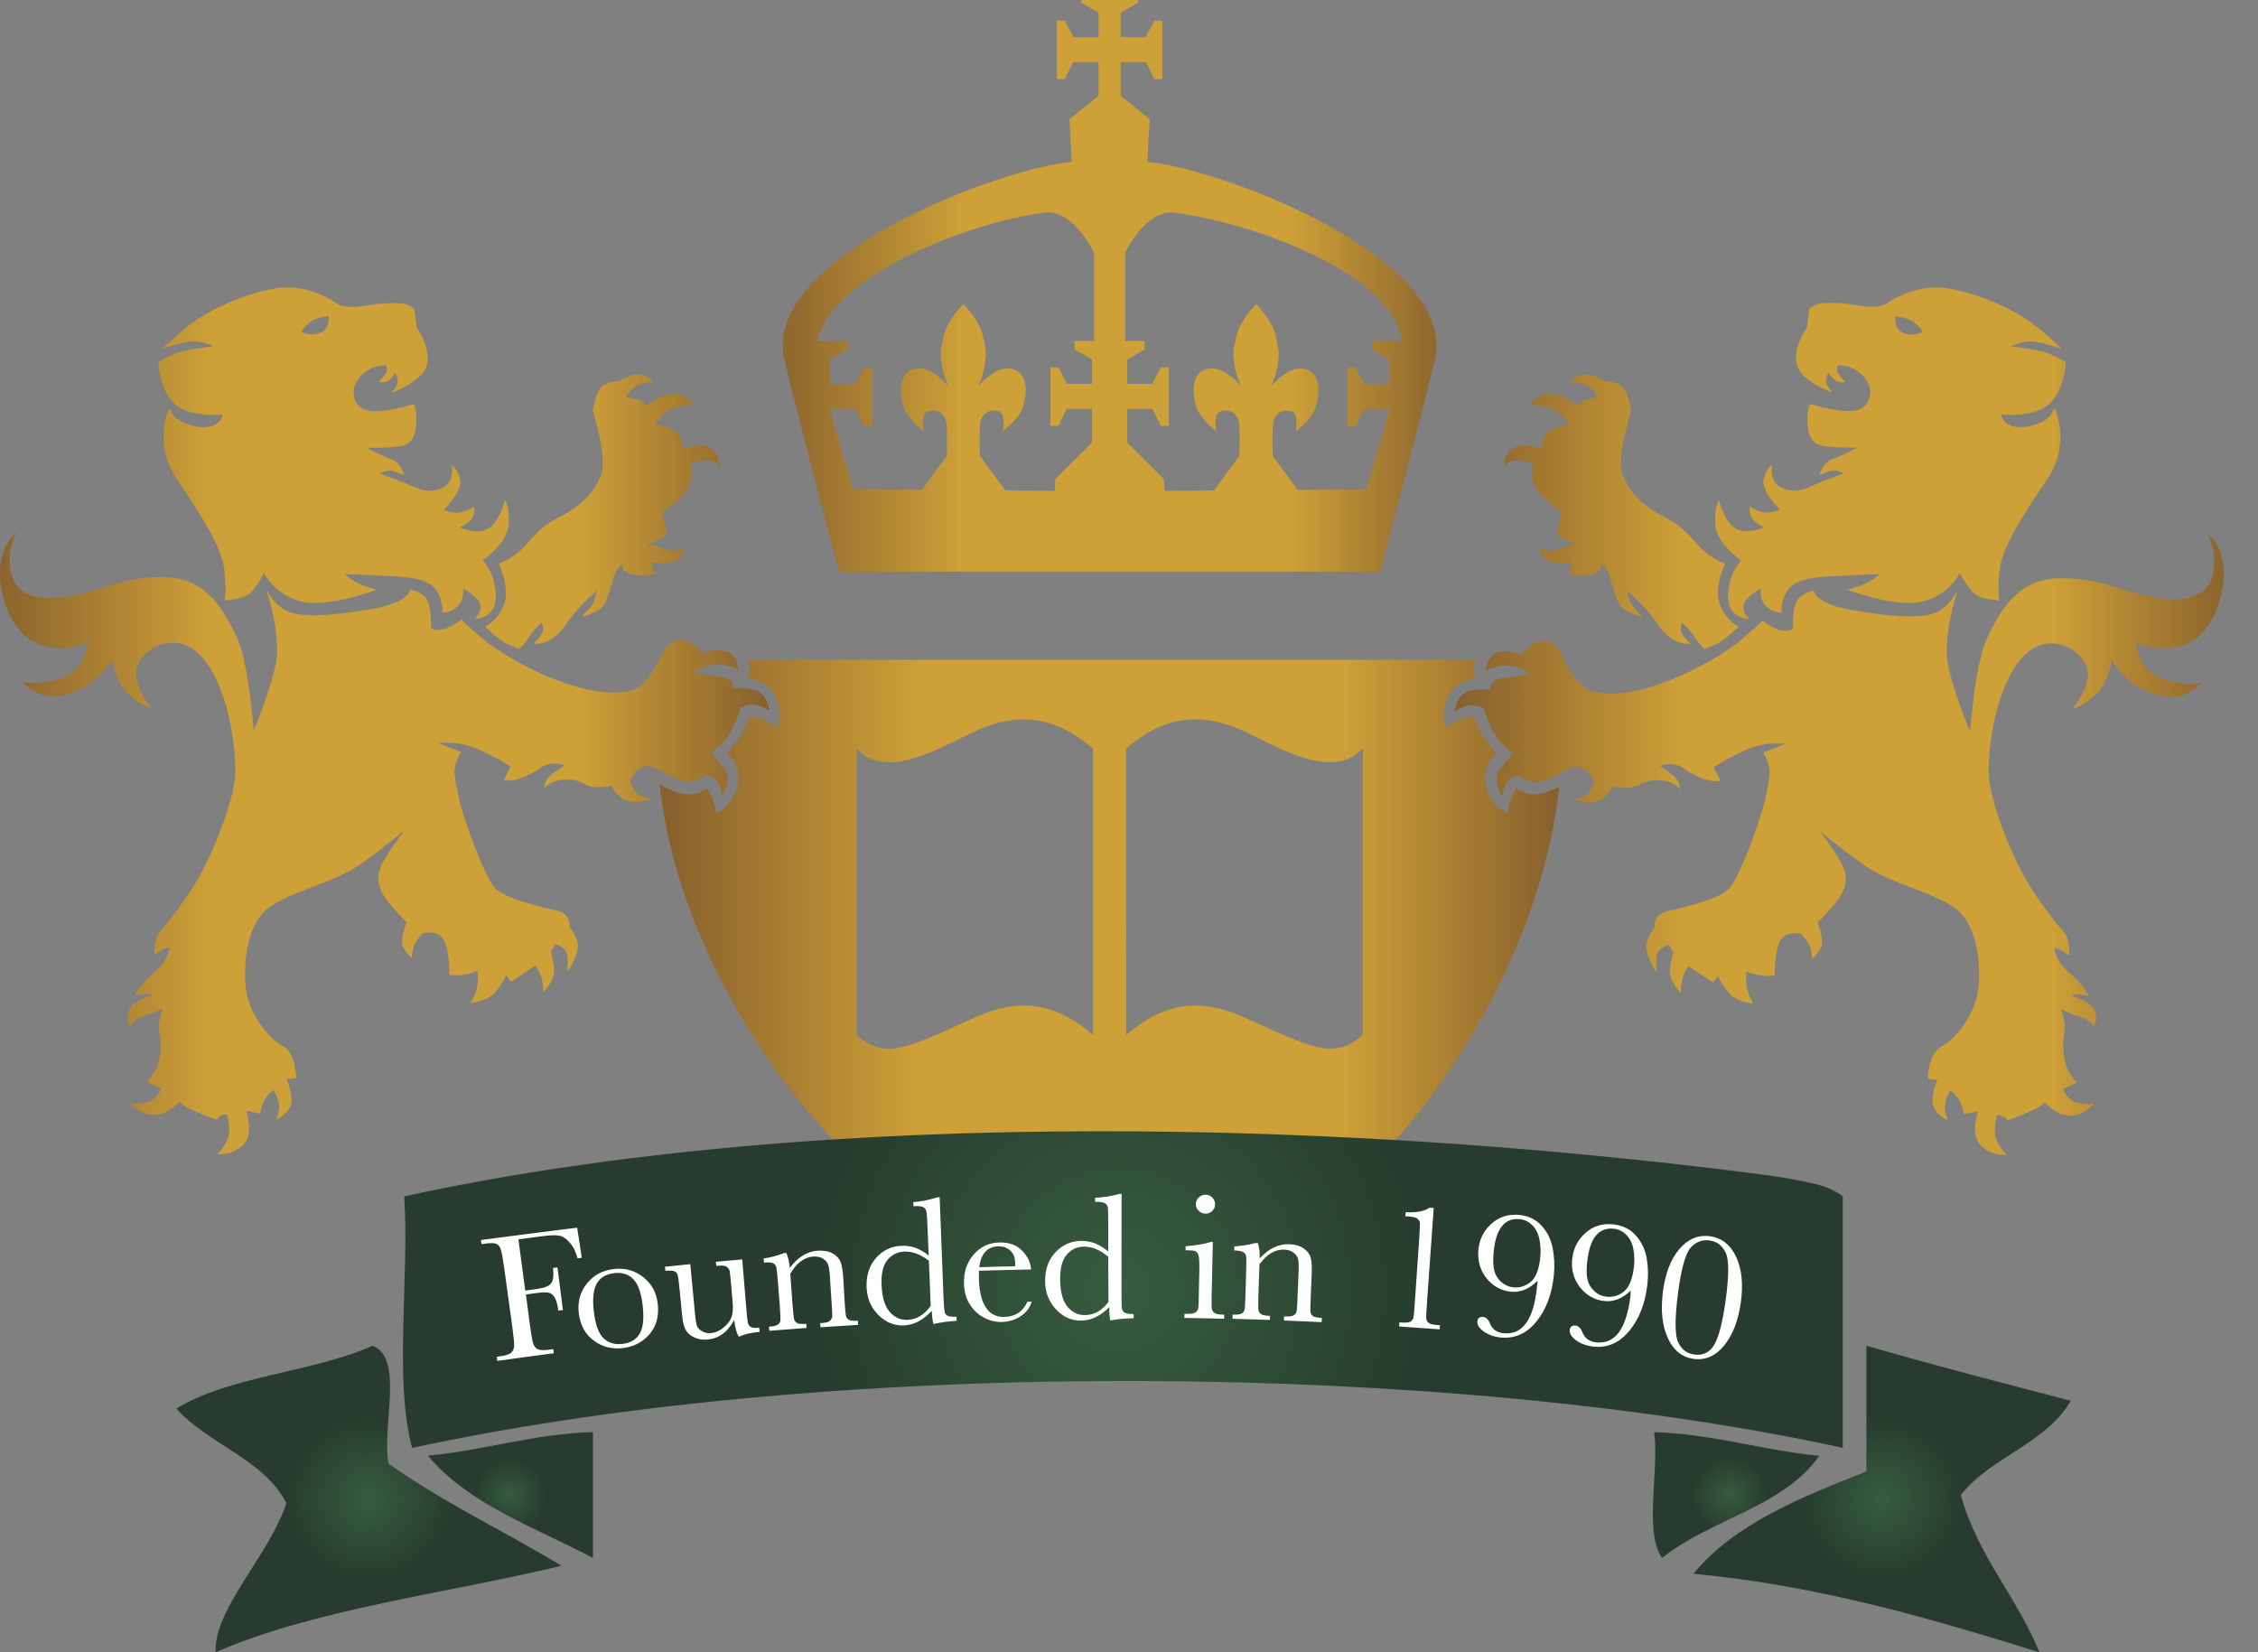 <svg width="41" height="30" viewBox="0 0 41 30" fill="none" xmlns="http://www.w3.org/2000/svg">
<rect x="0" y="0" width="41" height="30" fill="#808080" stroke="none"/>
<path d="M15.234 10.379H25.06C25.06 10.379 25.93 7.094 26.058 6.504C26.449 4.682 22.183 3.06 20.831 2.939L20.877 2.165L20.349 1.74V1.128H20.808L20.96 1.436H21.106V0.374H20.962L20.801 0.674H20.349V0.23L20.667 0.05V0H19.63V0.05L19.946 0.23V0.674H19.494L19.333 0.374H19.189V1.436H19.335L19.487 1.128H19.946V1.74L19.418 2.165L19.464 2.939C18.114 3.062 13.848 4.682 14.239 6.504C14.364 7.096 15.234 10.379 15.234 10.379ZM20.428 4.592C20.428 4.592 20.804 3.792 21.331 3.862C22.789 4.056 25.269 4.957 25.458 6.191H24.911V6.347L25.233 6.528V6.972H24.774L24.611 6.672H24.466V7.734H24.615L24.769 7.427H25.236L24.81 8.888L23.564 8.895L23.11 8.279C23.11 8.279 23.1 8.043 23.11 7.75C23.12 7.457 23.336 7.427 23.463 7.475C23.584 7.522 23.538 7.805 23.525 7.835C23.551 7.81 23.821 7.616 23.894 7.386C23.972 7.141 23.992 6.768 23.689 6.698C23.385 6.63 23.082 7.013 23.082 7.013C23.082 7.013 23.17 6.826 23.2 6.62C23.23 6.415 23.228 6.365 23.16 6.082C23.09 5.797 22.809 5.522 22.809 5.522C22.809 5.522 22.526 5.797 22.456 6.082C22.386 6.367 22.386 6.415 22.416 6.62C22.446 6.826 22.534 7.013 22.534 7.013C22.534 7.013 22.231 6.63 21.927 6.698C21.624 6.768 21.644 7.141 21.722 7.386C21.797 7.616 22.067 7.811 22.091 7.835C22.078 7.805 22.032 7.52 22.153 7.473C22.279 7.425 22.494 7.454 22.504 7.749C22.514 8.042 22.504 8.277 22.504 8.277L22.042 8.905L21.145 8.913L21.136 8.699L20.466 8.035V7.425H20.925L21.078 7.732H21.223V6.67H21.079L20.919 6.97H20.466V6.528L20.784 6.347V6.191H20.428V4.592ZM18.964 3.86C19.492 3.791 19.866 4.591 19.866 4.591V6.19H19.51V6.345L19.828 6.526V6.97H19.376L19.215 6.67H19.071V7.732H19.219L19.369 7.425H19.828V8.035L19.159 8.699L19.151 8.913L18.255 8.905L17.792 8.277C17.792 8.277 17.782 8.042 17.792 7.749C17.802 7.455 18.018 7.425 18.145 7.473C18.264 7.52 18.22 7.803 18.206 7.833C18.233 7.808 18.503 7.614 18.576 7.384C18.654 7.139 18.674 6.766 18.372 6.697C18.069 6.629 17.766 7.011 17.766 7.011C17.766 7.011 17.854 6.824 17.883 6.619C17.912 6.413 17.912 6.363 17.844 6.08C17.774 5.795 17.492 5.52 17.492 5.52C17.492 5.52 17.209 5.795 17.14 6.08C17.072 6.365 17.072 6.413 17.101 6.619C17.131 6.824 17.219 7.011 17.219 7.011C17.219 7.011 16.916 6.629 16.613 6.697C16.309 6.766 16.329 7.139 16.407 7.384C16.48 7.613 16.75 7.808 16.777 7.833C16.763 7.803 16.717 7.52 16.838 7.473C16.966 7.425 17.181 7.454 17.191 7.749C17.201 8.042 17.191 8.277 17.191 8.277L16.737 8.893L15.493 8.887L15.067 7.425H15.533L15.687 7.732H15.836V6.67H15.69L15.526 6.97H15.067V6.528L15.39 6.347V6.191H14.843C15.088 5.033 17.506 4.054 18.964 3.86ZM23.523 7.838C23.523 7.838 23.525 7.838 23.525 7.835C23.523 7.836 23.521 7.838 23.523 7.838ZM18.201 7.838C18.201 7.838 18.203 7.838 18.203 7.835C18.201 7.836 18.201 7.838 18.201 7.838ZM16.773 7.838C16.773 7.838 16.773 7.838 16.772 7.835C16.773 7.836 16.773 7.838 16.773 7.838ZM22.095 7.838C22.095 7.838 22.095 7.838 22.093 7.836C22.093 7.836 22.095 7.838 22.095 7.838Z" fill="url(#paint0_linear)"/>
<path d="M4.959 5.244C4.351 5.361 3.843 5.626 3.578 5.8C3.313 5.974 2.945 6.334 2.945 6.334C2.945 6.334 3.323 6.2 3.507 6.2C3.69 6.2 3.874 6.286 3.874 6.286C3.874 6.286 3.445 6.334 3.238 6.4C3.033 6.466 2.869 6.577 2.869 6.577C2.869 6.577 2.903 7.122 3.195 7.356C3.485 7.59 4.043 7.525 4.043 7.525C4.043 7.525 4.025 7.704 3.798 7.747C3.569 7.792 3.291 7.671 3.198 7.591C3.106 7.513 3.082 7.402 3.076 7.412C3.069 7.422 2.768 8.042 3.212 8.701C3.656 9.361 4.03 9.937 4.075 10.35C4.12 10.762 4.076 10.901 4.076 10.901C4.076 10.901 4.346 10.893 4.496 10.802C4.645 10.711 4.794 10.401 4.794 10.401C4.794 10.401 4.976 10.795 5.465 10.92C5.954 11.046 6.843 10.706 6.843 10.706C6.843 10.706 6.651 10.665 6.497 10.588C6.343 10.514 6.263 10.423 6.263 10.423C6.263 10.423 6.6 10.436 6.997 10.456C7.397 10.476 7.786 10.497 7.925 10.723C8.066 10.951 8.029 11.123 8.029 11.123C8.029 11.123 8.205 11.125 8.321 10.998C8.437 10.87 8.409 10.683 8.409 10.683C8.409 10.683 8.694 10.838 8.72 10.983C8.748 11.127 8.621 11.238 8.621 11.238C8.621 11.238 9.017 11.241 9.004 10.814C8.99 10.386 8.765 10.176 8.765 10.176C8.765 10.176 9.214 9.869 9.236 9.523C9.255 9.177 9.168 9.081 9.168 9.081C9.168 9.081 9.065 9.503 8.849 9.606C8.631 9.714 8.349 9.576 8.349 9.576C8.349 9.576 8.512 9.51 8.571 9.41C8.631 9.311 8.609 9.2 8.609 9.2C8.609 9.2 8.389 9.331 8.263 9.311C8.135 9.293 8.059 9.255 8.059 9.255C8.059 9.255 8.414 8.915 8.354 8.698C8.294 8.481 8.2 8.448 8.2 8.448C8.2 8.448 8.273 8.776 8.001 8.872C7.731 8.968 7.599 8.87 7.378 8.782C7.16 8.693 6.904 8.602 6.904 8.602C6.904 8.602 7.012 8.521 7.123 8.55C7.234 8.58 7.34 8.63 7.34 8.63C7.34 8.63 7.287 8.403 7.11 8.342C6.931 8.28 6.658 8.131 6.658 8.131C6.658 8.131 7.078 8.138 7.274 8.1C7.468 8.063 7.549 7.933 7.559 7.669C7.569 7.404 7.511 7.336 7.511 7.336C7.511 7.336 7.065 7.484 6.755 7.465C6.446 7.445 6.414 7.197 6.421 7.093C6.426 6.985 6.523 6.809 6.689 6.716C6.855 6.622 7.007 6.637 7.007 6.637C7.007 6.637 7.055 6.707 7.001 6.788C6.946 6.869 6.871 6.935 6.871 6.935C6.871 6.935 6.956 6.963 7.035 6.922C7.115 6.88 7.181 6.771 7.181 6.771C7.181 6.771 7.249 6.899 7.211 6.975C7.175 7.053 7.11 7.134 7.11 7.134C7.11 7.134 7.685 6.927 7.756 6.615C7.827 6.304 7.564 5.943 7.564 5.943L7.527 5.616C7.527 5.616 7.42 5.514 7.279 5.507C7.136 5.5 6.885 5.505 6.697 5.54C6.51 5.577 6.262 5.598 6.142 5.525C6.04 5.462 5.695 5.22 5.221 5.22C5.14 5.219 5.051 5.225 4.959 5.244ZM5.475 6.022C5.475 6.022 5.526 5.918 5.652 5.833C5.766 5.757 5.94 5.747 5.965 5.739C5.965 5.736 5.965 5.736 5.967 5.736C5.968 5.737 5.967 5.737 5.965 5.739C5.963 5.766 6.002 5.949 5.834 6.036C5.778 6.064 5.723 6.074 5.674 6.074C5.559 6.075 5.475 6.022 5.475 6.022ZM11.25 6.915C11.25 6.915 11.028 6.919 10.92 7.026C10.814 7.134 10.765 7.455 10.765 7.455C10.765 7.455 11.038 8.333 10.917 8.62C10.798 8.905 10.607 9.157 10.18 9.376C9.752 9.594 9.689 9.765 9.481 9.965C9.274 10.164 9.055 10.232 9.055 10.232C9.055 10.232 9.269 10.676 9.151 10.978C9.035 11.279 8.806 11.379 8.806 11.379C8.806 11.379 9.052 11.619 9.209 11.692C9.368 11.764 9.426 11.784 9.426 11.784C9.426 11.784 9.509 11.722 9.607 11.567C9.704 11.412 9.835 11.307 9.835 11.307C9.835 11.307 9.885 11.402 9.847 11.488C9.807 11.576 9.686 11.687 9.686 11.687C9.686 11.687 9.993 11.748 10.266 11.352C10.539 10.956 10.839 10.731 10.839 10.731C10.839 10.731 10.801 10.946 10.715 11.034C10.629 11.122 10.556 11.2 10.556 11.2C10.556 11.2 10.884 11.128 10.975 10.974C11.065 10.822 11.142 10.441 11.197 10.358C11.253 10.275 11.305 10.25 11.305 10.25C11.305 10.25 11.267 10.384 11.484 10.431C11.699 10.477 11.909 10.413 11.909 10.413C11.909 10.413 11.875 10.394 11.855 10.335C11.835 10.275 11.847 10.209 11.847 10.209C11.847 10.209 12.102 10.255 12.262 10.184C12.423 10.113 12.43 9.929 12.43 9.929C12.43 9.929 12.299 10.033 12.156 9.998C12.014 9.962 11.949 9.911 11.898 9.904C11.85 9.897 11.727 9.922 11.727 9.922L12.11 9.714L12.022 9.308C12.022 9.308 12.362 9.082 12.493 8.859C12.623 8.633 12.531 8.438 12.531 8.438C12.531 8.438 12.713 8.355 12.851 8.36C12.986 8.365 13.069 8.461 13.069 8.461C13.069 8.461 13.062 8.214 12.894 8.128C12.726 8.042 12.387 8.138 12.387 8.138C12.387 8.138 12.396 7.904 12.228 7.81C12.059 7.715 11.898 7.714 11.898 7.714C11.898 7.714 12.012 7.485 12.238 7.409C12.461 7.334 12.609 7.353 12.609 7.353C12.609 7.353 12.433 7.107 12.173 7.159C11.911 7.21 11.721 7.374 11.721 7.374C11.721 7.374 11.663 7.275 11.576 7.252C11.492 7.228 11.369 7.212 11.369 7.212C11.369 7.212 11.462 7.035 11.611 6.982C11.76 6.929 11.868 6.947 11.868 6.947C11.868 6.947 11.785 6.804 11.608 6.798C11.605 6.798 11.6 6.798 11.596 6.798C11.426 6.798 11.25 6.915 11.25 6.915ZM0.624 11.659C1.161 11.914 1.6 11.649 1.6 11.649C1.6 11.649 1.563 12.184 1.073 12.328C0.582 12.472 0.394 12.369 0.394 12.369C0.394 12.369 0.616 12.646 0.945 12.641C1.273 12.638 1.616 12.452 1.767 12.303C1.918 12.154 2.044 11.98 2.044 11.98C2.044 11.98 2.097 12.409 2.347 12.619C2.597 12.83 2.741 12.851 2.741 12.851C2.741 12.851 2.509 12.578 2.473 12.285C2.436 11.993 2.718 11.748 2.976 11.69C4.023 11.446 4.356 13.598 4.254 14.223C4.178 14.697 3.836 15.62 3.44 16.205C3.046 16.789 2.947 16.839 2.869 16.963C2.792 17.088 2.802 17.336 2.802 17.336C2.802 17.336 2.822 17.333 2.89 17.278C2.96 17.225 3.074 17.202 3.074 17.202C3.074 17.202 3.069 17.432 2.802 17.653C2.537 17.875 2.446 18.08 2.446 18.08C2.446 18.08 2.532 18.053 2.62 18.047C2.71 18.04 2.774 18.067 2.774 18.067C2.774 18.067 2.425 18.165 2.347 18.328C2.269 18.492 2.367 18.643 2.367 18.643C2.367 18.643 2.367 18.534 2.592 18.459C2.816 18.387 2.96 18.309 2.96 18.309C2.96 18.309 2.849 18.559 2.899 18.759C2.947 18.958 2.907 19.266 2.827 19.422C2.748 19.578 2.662 19.644 2.662 19.644L2.925 19.763C2.925 19.763 2.847 19.977 2.655 20.015C2.463 20.052 2.357 20.023 2.357 20.023C2.357 20.023 2.554 20.265 2.817 20.244C3.082 20.222 3.26 19.998 3.26 19.998C3.26 19.998 3.261 20.058 3.565 20.187C3.869 20.318 3.942 20.333 3.942 20.333C3.942 20.333 3.936 20.295 4.009 20.262C4.081 20.227 4.123 20.239 4.123 20.239C4.123 20.239 4.209 20.53 4.123 20.706C4.037 20.883 3.942 20.959 3.942 20.959C3.942 20.959 4.236 20.983 4.426 20.776C4.615 20.57 4.467 20.169 4.467 20.169L4.726 20.219C4.726 20.219 4.737 20.078 4.814 19.954C4.89 19.829 4.971 19.793 4.971 19.793C4.971 19.793 5.087 19.98 5.067 20.133C5.047 20.287 5.006 20.335 5.006 20.335C5.006 20.335 5.311 20.206 5.292 19.96C5.274 19.715 5.203 19.599 5.203 19.599L5.379 19.574C5.379 19.574 5.379 19.115 5.125 18.985C4.87 18.855 4.499 18.378 4.461 17.918C4.421 17.457 4.479 16.728 4.941 16.438C5.403 16.15 6.096 16.016 6.568 15.676C7.04 15.335 7.34 15.078 7.34 15.078C7.34 15.078 6.992 15.543 6.918 15.727C6.843 15.911 6.873 16.016 6.873 16.016C6.873 16.016 6.89 16.203 7.093 16.431C7.297 16.662 7.383 16.743 7.383 16.743C7.383 16.743 7.256 17.058 7.32 17.194C7.387 17.329 7.478 17.392 7.478 17.392C7.478 17.392 7.484 17.222 7.544 17.119C7.604 17.018 7.68 16.944 7.68 16.944C7.68 16.944 7.935 16.874 8.053 17.061C8.169 17.248 8.157 17.699 8.157 17.699C8.157 17.699 8.25 17.721 8.387 17.704C8.523 17.689 8.671 17.629 8.671 17.629C8.671 17.629 8.69 17.835 8.656 17.961C8.621 18.088 8.545 18.211 8.545 18.211C8.545 18.211 8.84 18.194 8.995 18.014C9.149 17.835 9.186 17.707 9.186 17.707L9.279 17.828L9.719 17.533C9.719 17.533 9.795 17.618 9.834 17.76C9.872 17.903 9.865 18.024 9.865 18.024C9.865 18.024 10.079 17.793 10.064 17.606C10.047 17.419 10.001 17.28 10.001 17.28L10.084 17.144C10.084 17.144 10.283 17.195 10.301 17.341C10.319 17.487 10.301 17.651 10.301 17.651C10.301 17.651 10.543 17.305 10.485 17.106C10.425 16.909 10.342 16.834 10.342 16.834C10.342 16.834 10.377 16.599 10.125 16.538C9.875 16.476 9.158 16.326 8.977 16.112C8.796 15.896 8.425 14.912 8.338 14.51C8.25 14.109 8.233 14.023 8.275 13.874C8.316 13.726 8.372 13.655 8.372 13.655L7.963 13.494C7.963 13.494 8.311 13.438 8.682 13.604C9.053 13.771 9.272 13.918 9.272 13.918L9.149 14.162C9.149 14.162 9.269 14.218 9.544 14.096C9.819 13.971 9.817 13.903 9.979 13.872C10.143 13.84 10.245 13.9 10.245 13.9C10.245 13.9 10.024 14.043 9.958 14.115C9.892 14.188 9.877 14.321 9.877 14.321C9.877 14.321 9.978 14.172 10.263 14.155C10.549 14.14 10.627 14.284 10.798 14.291C10.968 14.298 11.103 14.271 11.103 14.271C11.103 14.271 11.219 14.508 11.426 14.548C11.633 14.589 11.817 14.503 11.817 14.503C11.817 14.503 11.643 14.486 11.557 14.394C11.469 14.303 11.444 14.177 11.444 14.177C11.444 14.177 11.6 13.797 11.886 13.941C12.173 14.086 12.334 14.193 12.503 14.192C12.672 14.188 12.837 14.067 12.837 14.067C12.837 14.067 12.975 14.111 13.036 14.218C13.096 14.326 13.114 14.463 13.114 14.463C13.114 14.463 13.3 14.139 13.155 13.956C13.011 13.776 12.91 13.665 12.91 13.665C12.91 13.665 13.169 13.506 13.303 13.221C13.437 12.936 13.44 12.855 13.44 12.855C13.44 12.855 13.613 12.762 13.75 12.805C13.888 12.848 13.969 12.903 13.969 12.903C13.969 12.903 13.946 12.578 13.675 12.522C13.405 12.464 13.316 12.512 13.316 12.512C13.316 12.512 13.359 12.325 13.104 12.293C12.849 12.263 12.6 12.212 12.6 12.212C12.6 12.212 12.793 12.074 13.009 12.063C13.227 12.051 13.407 12.164 13.407 12.164C13.407 12.164 13.392 11.877 13.172 11.821C12.951 11.764 12.773 11.869 12.773 11.869C12.773 11.869 12.655 11.731 12.501 11.652C12.345 11.572 12.18 11.644 12.093 11.761C12.007 11.877 11.803 12.426 11.494 12.525C10.748 12.765 9.368 12.089 8.78 11.609C8.543 11.415 8.376 11.248 8.376 11.248C8.258 11.352 7.981 11.508 7.826 11.4C7.826 11.4 7.846 10.938 7.705 10.825C7.564 10.713 7.443 10.707 7.443 10.707C7.443 10.707 7.443 10.943 6.719 11.064C5.995 11.185 5.443 11.221 5.186 11.082C4.93 10.941 4.848 10.701 4.84 10.713C4.834 10.724 5.132 11.543 4.994 12.119C4.855 12.694 4.607 13.261 4.607 13.261C4.607 13.261 4.517 12.021 4.298 11.566C4.081 11.11 3.765 10.514 3.043 10.482C2.319 10.452 2.001 10.665 1.439 10.794C0.876 10.923 0.352 10.893 0.218 10.462C0.084 10.03 0.304 9.669 0.304 9.669C-0.269 10.104 0.042 11.383 0.624 11.659Z" fill="url(#paint1_linear)"/>
<path d="M26.418 12.914C26.418 12.914 26.497 12.859 26.634 12.816C26.772 12.773 26.944 12.866 26.944 12.866C26.944 12.866 26.948 12.947 27.084 13.232C27.218 13.517 27.476 13.676 27.476 13.676C27.476 13.676 27.375 13.787 27.231 13.968C27.087 14.15 27.272 14.475 27.272 14.475C27.272 14.475 27.289 14.337 27.349 14.229C27.41 14.122 27.547 14.079 27.547 14.079C27.547 14.079 27.713 14.2 27.882 14.203C28.051 14.206 28.212 14.097 28.498 13.953C28.785 13.809 28.941 14.188 28.941 14.188C28.941 14.188 28.918 14.314 28.83 14.405C28.742 14.498 28.57 14.514 28.57 14.514C28.57 14.514 28.752 14.599 28.959 14.559C29.166 14.519 29.282 14.283 29.282 14.283C29.282 14.283 29.416 14.309 29.588 14.302C29.759 14.296 29.837 14.152 30.122 14.167C30.409 14.181 30.51 14.332 30.51 14.332C30.51 14.332 30.495 14.2 30.43 14.127C30.364 14.054 30.143 13.911 30.143 13.911C30.143 13.911 30.244 13.852 30.409 13.883C30.573 13.915 30.569 13.984 30.843 14.107C31.118 14.229 31.239 14.173 31.239 14.173L31.116 13.93C31.116 13.93 31.335 13.782 31.706 13.615C32.077 13.447 32.423 13.505 32.423 13.505L32.014 13.666C32.014 13.666 32.07 13.738 32.112 13.885C32.153 14.032 32.136 14.12 32.049 14.521C31.961 14.922 31.591 15.908 31.409 16.123C31.229 16.337 30.511 16.488 30.259 16.549C30.009 16.61 30.042 16.846 30.042 16.846C30.042 16.846 29.958 16.92 29.9 17.117C29.842 17.316 30.084 17.662 30.084 17.662C30.084 17.662 30.066 17.498 30.084 17.352C30.102 17.207 30.301 17.155 30.301 17.155L30.384 17.291C30.384 17.291 30.337 17.432 30.321 17.617C30.304 17.805 30.52 18.035 30.52 18.035C30.52 18.035 30.513 17.914 30.549 17.772C30.587 17.629 30.664 17.545 30.664 17.545L31.104 17.84L31.197 17.719C31.197 17.719 31.234 17.845 31.388 18.025C31.542 18.204 31.838 18.222 31.838 18.222C31.838 18.222 31.762 18.1 31.727 17.972C31.692 17.846 31.712 17.641 31.712 17.641C31.712 17.641 31.861 17.699 31.997 17.715C32.133 17.732 32.228 17.71 32.228 17.71C32.228 17.71 32.214 17.26 32.33 17.073C32.446 16.887 32.702 16.955 32.702 16.955C32.702 16.955 32.778 17.029 32.837 17.13C32.899 17.233 32.905 17.404 32.905 17.404C32.905 17.404 32.996 17.341 33.063 17.205C33.129 17.067 33.001 16.754 33.001 16.754C33.001 16.754 33.087 16.672 33.291 16.443C33.495 16.213 33.512 16.027 33.512 16.027C33.512 16.027 33.541 15.923 33.467 15.739C33.392 15.555 33.044 15.089 33.044 15.089C33.044 15.089 33.344 15.346 33.816 15.687C34.289 16.027 34.981 16.161 35.443 16.45C35.906 16.738 35.965 17.468 35.925 17.929C35.886 18.39 35.515 18.867 35.259 18.996C35.006 19.127 35.006 19.586 35.006 19.586L35.18 19.611C35.18 19.611 35.109 19.727 35.09 19.972C35.072 20.217 35.377 20.346 35.377 20.346C35.377 20.346 35.337 20.298 35.317 20.144C35.297 19.99 35.412 19.804 35.412 19.804C35.412 19.804 35.495 19.841 35.569 19.965C35.645 20.089 35.657 20.23 35.657 20.23L35.916 20.18C35.916 20.18 35.768 20.581 35.957 20.787C36.146 20.994 36.441 20.971 36.441 20.971C36.441 20.971 36.346 20.893 36.26 20.717C36.174 20.542 36.26 20.25 36.26 20.25C36.26 20.25 36.301 20.237 36.374 20.273C36.449 20.306 36.441 20.345 36.441 20.345C36.441 20.345 36.514 20.33 36.818 20.199C37.122 20.068 37.123 20.01 37.123 20.01C37.123 20.01 37.299 20.232 37.564 20.255C37.829 20.277 38.026 20.035 38.026 20.035C38.026 20.035 37.922 20.064 37.728 20.026C37.536 19.99 37.458 19.775 37.458 19.775L37.72 19.655C37.72 19.655 37.632 19.589 37.552 19.433C37.473 19.278 37.433 18.971 37.481 18.771C37.529 18.572 37.418 18.32 37.418 18.32C37.418 18.32 37.562 18.398 37.788 18.471C38.013 18.545 38.011 18.655 38.011 18.655C38.011 18.655 38.109 18.504 38.033 18.34C37.955 18.174 37.605 18.078 37.605 18.078C37.605 18.078 37.67 18.052 37.758 18.058C37.846 18.065 37.932 18.091 37.932 18.091C37.932 18.091 37.842 17.884 37.575 17.664C37.309 17.444 37.304 17.213 37.304 17.213C37.304 17.213 37.42 17.236 37.488 17.29C37.557 17.343 37.577 17.348 37.577 17.348C37.577 17.348 37.586 17.099 37.511 16.975C37.435 16.851 37.335 16.801 36.939 16.216C36.545 15.631 36.205 14.708 36.128 14.235C36.025 13.608 36.359 11.458 37.405 11.701C37.663 11.761 37.943 12.005 37.908 12.296C37.872 12.589 37.64 12.863 37.64 12.863C37.64 12.863 37.784 12.841 38.035 12.631C38.285 12.42 38.338 11.991 38.338 11.991C38.338 11.991 38.464 12.165 38.614 12.314C38.763 12.463 39.108 12.649 39.434 12.652C39.762 12.656 39.986 12.381 39.986 12.381C39.986 12.381 39.797 12.483 39.305 12.339C38.815 12.193 38.778 11.66 38.778 11.66C38.778 11.66 39.216 11.923 39.754 11.67C40.336 11.393 40.645 10.114 40.077 9.688C40.077 9.688 40.296 10.05 40.163 10.482C40.029 10.914 39.506 10.943 38.942 10.813C38.379 10.684 38.061 10.474 37.337 10.502C36.613 10.532 36.298 11.128 36.081 11.585C35.862 12.041 35.773 13.28 35.773 13.28C35.773 13.28 35.523 12.714 35.385 12.139C35.248 11.564 35.546 10.744 35.538 10.732C35.529 10.721 35.448 10.961 35.191 11.102C34.936 11.242 34.385 11.204 33.661 11.083C32.937 10.964 32.938 10.727 32.938 10.727C32.938 10.727 32.817 10.732 32.677 10.845C32.536 10.957 32.556 11.42 32.556 11.42C32.398 11.527 32.125 11.372 32.006 11.267C32.006 11.267 31.838 11.435 31.603 11.628C31.015 12.109 29.635 12.785 28.889 12.545C28.581 12.445 28.377 11.897 28.29 11.781C28.202 11.665 28.036 11.592 27.882 11.671C27.728 11.751 27.61 11.889 27.61 11.889C27.61 11.889 27.431 11.784 27.211 11.841C26.991 11.897 26.976 12.184 26.976 12.184C26.976 12.184 27.158 12.069 27.375 12.082C27.592 12.094 27.784 12.232 27.784 12.232C27.784 12.232 27.536 12.283 27.281 12.313C27.026 12.342 27.069 12.531 27.069 12.531C27.069 12.531 26.979 12.483 26.709 12.541C26.444 12.589 26.418 12.904 26.418 12.914ZM34.236 5.522C34.116 5.595 33.866 5.573 33.681 5.537C33.495 5.5 33.242 5.495 33.099 5.504C32.958 5.512 32.851 5.613 32.851 5.613L32.814 5.939C32.814 5.939 32.552 6.3 32.624 6.612C32.695 6.923 33.268 7.13 33.268 7.13C33.268 7.13 33.205 7.049 33.169 6.971C33.13 6.895 33.199 6.768 33.199 6.768C33.199 6.768 33.265 6.877 33.344 6.918C33.424 6.96 33.508 6.932 33.508 6.932C33.508 6.932 33.434 6.865 33.379 6.784C33.324 6.705 33.372 6.633 33.372 6.633C33.372 6.633 33.523 6.619 33.691 6.713C33.856 6.806 33.954 6.983 33.959 7.089C33.964 7.195 33.934 7.444 33.623 7.462C33.313 7.48 32.869 7.333 32.869 7.333C32.869 7.333 32.811 7.4 32.821 7.666C32.831 7.931 32.912 8.06 33.106 8.096C33.3 8.134 33.722 8.128 33.722 8.128C33.722 8.128 33.447 8.277 33.268 8.338C33.091 8.399 33.038 8.626 33.038 8.626C33.038 8.626 33.144 8.577 33.255 8.547C33.366 8.515 33.474 8.598 33.474 8.598C33.474 8.598 33.218 8.689 33 8.779C32.781 8.868 32.648 8.966 32.377 8.868C32.107 8.772 32.178 8.444 32.178 8.444C32.178 8.444 32.084 8.477 32.024 8.694C31.964 8.911 32.32 9.251 32.32 9.251C32.32 9.251 32.242 9.289 32.117 9.307C31.989 9.327 31.77 9.196 31.77 9.196C31.77 9.196 31.749 9.306 31.808 9.407C31.868 9.506 32.031 9.572 32.031 9.572C32.031 9.572 31.749 9.71 31.532 9.607C31.315 9.505 31.212 9.082 31.212 9.082C31.212 9.082 31.123 9.178 31.144 9.524C31.166 9.871 31.615 10.177 31.615 10.177C31.615 10.177 31.391 10.388 31.378 10.815C31.366 11.242 31.76 11.239 31.76 11.239C31.76 11.239 31.633 11.127 31.661 10.984C31.689 10.84 31.973 10.684 31.973 10.684C31.973 10.684 31.944 10.871 32.06 10.999C32.176 11.127 32.352 11.125 32.352 11.125C32.352 11.125 32.315 10.951 32.456 10.724C32.597 10.497 32.986 10.477 33.386 10.457C33.783 10.437 34.12 10.424 34.12 10.424C34.12 10.424 34.04 10.514 33.886 10.59C33.732 10.664 33.538 10.707 33.538 10.707C33.538 10.707 34.428 11.047 34.916 10.921C35.405 10.797 35.587 10.402 35.587 10.402C35.587 10.402 35.738 10.712 35.887 10.803C36.036 10.893 36.306 10.903 36.306 10.903C36.306 10.903 36.263 10.762 36.308 10.351C36.353 9.939 36.727 9.362 37.171 8.703C37.614 8.043 37.314 7.425 37.307 7.414C37.299 7.404 37.279 7.513 37.185 7.593C37.09 7.671 36.812 7.791 36.585 7.748C36.356 7.705 36.338 7.526 36.338 7.526C36.338 7.526 36.895 7.591 37.186 7.357C37.478 7.124 37.513 6.579 37.513 6.579C37.513 6.579 37.35 6.468 37.143 6.401C36.936 6.335 36.509 6.287 36.509 6.287C36.509 6.287 36.693 6.199 36.876 6.201C37.06 6.201 37.438 6.335 37.438 6.335C37.438 6.335 37.07 5.976 36.805 5.802C36.54 5.628 36.032 5.363 35.422 5.245C35.329 5.227 35.241 5.22 35.157 5.22C34.683 5.219 34.338 5.46 34.236 5.522ZM34.414 5.737C34.416 5.735 34.416 5.737 34.416 5.74C34.414 5.739 34.413 5.739 34.414 5.737ZM34.547 6.037C34.38 5.951 34.418 5.767 34.416 5.74C34.441 5.749 34.615 5.759 34.728 5.835C34.855 5.919 34.907 6.024 34.907 6.024C34.907 6.024 34.822 6.077 34.708 6.077C34.658 6.075 34.603 6.065 34.547 6.037ZM28.772 6.797C28.596 6.802 28.512 6.947 28.512 6.947C28.512 6.947 28.619 6.928 28.767 6.981C28.916 7.034 29.01 7.212 29.01 7.212C29.01 7.212 28.888 7.228 28.803 7.251C28.719 7.275 28.659 7.374 28.659 7.374C28.659 7.374 28.468 7.21 28.207 7.159C27.945 7.107 27.771 7.352 27.771 7.352C27.771 7.352 27.919 7.333 28.142 7.409C28.367 7.485 28.482 7.714 28.482 7.714C28.482 7.714 28.321 7.715 28.152 7.81C27.981 7.904 27.993 8.138 27.993 8.138C27.993 8.138 27.653 8.04 27.486 8.128C27.317 8.214 27.309 8.461 27.309 8.461C27.309 8.461 27.39 8.365 27.527 8.36C27.665 8.355 27.847 8.438 27.847 8.438C27.847 8.438 27.755 8.635 27.885 8.858C28.016 9.084 28.356 9.307 28.356 9.307L28.27 9.713L28.651 9.922C28.651 9.922 28.528 9.897 28.479 9.904C28.43 9.91 28.364 9.962 28.222 9.998C28.079 10.035 27.948 9.929 27.948 9.929C27.948 9.929 27.953 10.113 28.114 10.184C28.275 10.255 28.532 10.209 28.532 10.209C28.532 10.209 28.543 10.275 28.523 10.335C28.503 10.394 28.47 10.412 28.47 10.412C28.47 10.412 28.681 10.477 28.896 10.431C29.111 10.384 29.075 10.25 29.075 10.25C29.075 10.25 29.126 10.275 29.181 10.358C29.237 10.441 29.315 10.822 29.405 10.974C29.494 11.128 29.824 11.199 29.824 11.199C29.824 11.199 29.751 11.121 29.666 11.034C29.58 10.944 29.54 10.73 29.54 10.73C29.54 10.73 29.84 10.956 30.114 11.352C30.387 11.748 30.694 11.686 30.694 11.686C30.694 11.686 30.571 11.575 30.533 11.488C30.495 11.402 30.543 11.307 30.543 11.307C30.543 11.307 30.674 11.411 30.771 11.567C30.869 11.721 30.954 11.784 30.954 11.784C30.954 11.784 31.013 11.764 31.171 11.691C31.328 11.618 31.573 11.378 31.573 11.378C31.573 11.378 31.346 11.279 31.229 10.977C31.111 10.676 31.325 10.232 31.325 10.232C31.325 10.232 31.106 10.166 30.899 9.965C30.69 9.766 30.627 9.594 30.2 9.375C29.772 9.157 29.582 8.905 29.462 8.62C29.343 8.333 29.617 7.455 29.617 7.455C29.617 7.455 29.567 7.135 29.461 7.026C29.355 6.918 29.131 6.915 29.131 6.915C29.131 6.915 28.956 6.797 28.783 6.797C28.78 6.797 28.777 6.797 28.772 6.797Z" fill="url(#paint2_linear)"/>
<path d="M26.795 11.98H13.576C13.586 12.025 13.597 12.071 13.606 12.111C13.631 12.245 13.568 12.316 13.568 12.316C14.043 12.376 14.229 12.745 14.131 13.209C14.093 13.189 13.631 12.931 13.599 13.022C13.511 13.282 13.387 13.479 13.195 13.677C13.579 13.97 13.397 14.603 12.998 14.773C12.998 14.606 12.927 14.454 12.844 14.311C12.54 14.523 12.262 14.397 11.98 14.238C12.38 18.287 16.24 23.251 20.302 23.542C24.348 23.251 27.89 18.312 28.312 14.281C28.051 14.422 27.794 14.497 27.529 14.311C27.446 14.454 27.376 14.604 27.376 14.773C26.962 14.598 26.8 13.965 27.178 13.677C26.985 13.478 26.861 13.282 26.775 13.022C26.573 13.005 26.412 13.12 26.243 13.209C26.145 12.747 26.331 12.376 26.806 12.316C26.725 12.23 26.77 12.083 26.795 11.98ZM20.448 13.595C21.074 13.05 21.717 12.904 22.514 13.244C23.092 13.489 24.187 14.226 24.744 13.584V18.786C24.744 18.784 24.686 18.849 24.581 18.915C24.456 18.995 24.26 19.074 24.02 19.033C23.581 18.956 22.955 18.627 22.516 18.44C21.719 18.102 21.076 18.246 20.45 18.793L20.448 13.595ZM17.782 13.244C18.579 12.906 19.222 13.05 19.847 13.595V18.793C19.222 18.247 18.578 18.102 17.782 18.44C17.342 18.627 16.717 18.956 16.276 19.033C16.036 19.074 15.841 18.995 15.715 18.915C15.61 18.849 15.552 18.784 15.552 18.786V13.584C15.713 13.769 15.92 13.841 16.145 13.841C16.699 13.841 17.372 13.418 17.782 13.244Z" fill="url(#paint3_linear)"/>
<path d="M3.202 25.575C3.785 26.23 4.771 26.48 5.2 27.288C4.901 28.229 3.883 29.205 3.914 30C5.74 29.208 8.087 28.938 10.195 28.43C9.158 27.802 8.026 27.268 7.054 26.574C6.931 25.888 7.34 24.671 6.769 24.434C5.685 24.919 4.176 24.98 3.202 25.575Z" fill="url(#paint4_radial)"/>
<path d="M37.601 25.434C36.355 25.11 35.107 24.787 33.889 24.434V26.717C32.698 27.19 31.502 27.661 30.75 28.574C33.093 28.801 35.067 29.394 37.031 30C36.617 28.986 35.916 28.261 35.603 27.146C36.148 26.453 37.147 26.216 37.601 25.434Z" fill="url(#paint5_radial)"/>
<path d="M7.77 26.431C8.505 27.313 9.706 27.729 10.767 28.287V26.002C9.66 26.039 8.812 26.332 7.77 26.431Z" fill="url(#paint6_radial)"/>
<path d="M30.178 28.289C31.046 27.587 32.39 27.361 33.033 26.433C31.991 26.334 31.142 26.041 30.036 26.004C30.128 26.72 29.848 27.809 30.178 28.289Z" fill="url(#paint7_radial)"/>
<path d="M7.483 26.289C15.296 24.609 26.329 24.732 33.46 26.289V21.721C33.198 21.529 32.98 21.504 32.696 21.44C32.484 21.401 32.406 21.377 31.747 21.294C28.013 20.82 23.975 20.54 19.996 20.54C15.536 20.54 11.146 20.893 7.34 21.723C7.434 23.197 7.151 25.051 7.483 26.289Z" fill="url(#paint8_radial)"/>
<path d="M10.48 22.291C10.508 22.474 10.536 22.656 10.564 22.838C10.538 22.841 10.513 22.845 10.486 22.846C10.456 22.729 10.41 22.634 10.345 22.563C10.282 22.49 10.22 22.449 10.158 22.437C10.097 22.424 9.996 22.427 9.855 22.445C9.708 22.465 9.56 22.483 9.413 22.503C9.454 22.813 9.495 23.123 9.537 23.433C9.606 23.423 9.678 23.415 9.747 23.404C9.883 23.386 9.969 23.353 10.007 23.302C10.047 23.252 10.057 23.158 10.041 23.023C10.069 23.02 10.095 23.015 10.123 23.014C10.156 23.272 10.188 23.53 10.221 23.787C10.193 23.791 10.166 23.794 10.138 23.797C10.127 23.703 10.108 23.63 10.082 23.578C10.057 23.527 10.022 23.492 9.983 23.477C9.941 23.462 9.867 23.462 9.757 23.476C9.688 23.486 9.616 23.494 9.549 23.504C9.573 23.686 9.597 23.867 9.621 24.049C9.645 24.221 9.664 24.334 9.679 24.385C9.694 24.437 9.722 24.475 9.761 24.495C9.799 24.516 9.87 24.52 9.971 24.506C9.996 24.503 10.021 24.5 10.046 24.496C10.049 24.521 10.052 24.546 10.056 24.571C9.713 24.616 9.371 24.662 9.03 24.71C9.027 24.685 9.023 24.66 9.02 24.636C9.043 24.632 9.066 24.629 9.088 24.625C9.182 24.612 9.247 24.592 9.28 24.563C9.313 24.534 9.331 24.495 9.335 24.442C9.338 24.39 9.327 24.273 9.302 24.089C9.252 23.731 9.202 23.371 9.154 23.014C9.129 22.84 9.109 22.727 9.091 22.679C9.073 22.629 9.047 22.598 9.01 22.583C8.974 22.568 8.897 22.568 8.783 22.584C8.77 22.586 8.757 22.588 8.743 22.589C8.74 22.565 8.737 22.54 8.733 22.515C9.313 22.439 9.896 22.363 10.48 22.291ZM30.466 23.502C30.41 23.95 30.41 24.239 30.471 24.37C30.531 24.501 30.629 24.576 30.763 24.594C30.92 24.616 31.041 24.558 31.124 24.422C31.207 24.286 31.276 24.017 31.333 23.618C31.394 23.169 31.396 22.879 31.336 22.748C31.275 22.618 31.177 22.541 31.04 22.523C30.902 22.505 30.788 22.551 30.693 22.661C30.599 22.772 30.524 23.052 30.466 23.502ZM30.193 23.468C30.234 23.13 30.334 22.868 30.491 22.682C30.649 22.497 30.836 22.417 31.048 22.447C31.262 22.475 31.421 22.601 31.525 22.823C31.628 23.045 31.656 23.323 31.608 23.658C31.56 23.991 31.457 24.25 31.301 24.437C31.146 24.624 30.963 24.702 30.753 24.674C30.546 24.645 30.39 24.523 30.287 24.302C30.183 24.081 30.152 23.804 30.193 23.468ZM29.668 23.005C29.681 22.901 29.678 22.795 29.66 22.689C29.641 22.581 29.6 22.495 29.535 22.427C29.471 22.359 29.395 22.321 29.307 22.311C29.168 22.294 29.056 22.338 28.975 22.439C28.894 22.538 28.843 22.697 28.82 22.913C28.805 23.048 28.806 23.156 28.826 23.235C28.844 23.315 28.884 23.383 28.949 23.443C29.012 23.501 29.086 23.534 29.171 23.544C29.285 23.557 29.391 23.526 29.486 23.451C29.58 23.375 29.641 23.227 29.668 23.005ZM29.61 23.434C29.534 23.507 29.454 23.559 29.375 23.59C29.293 23.622 29.212 23.633 29.129 23.623C28.952 23.603 28.806 23.52 28.69 23.375C28.576 23.229 28.526 23.057 28.548 22.858C28.568 22.669 28.647 22.512 28.788 22.387C28.931 22.261 29.1 22.208 29.298 22.232C29.466 22.25 29.602 22.318 29.704 22.434C29.807 22.55 29.872 22.687 29.9 22.846C29.928 23.005 29.931 23.169 29.911 23.335C29.87 23.678 29.759 23.955 29.58 24.17C29.401 24.385 29.184 24.478 28.931 24.45C28.811 24.437 28.709 24.399 28.622 24.339C28.536 24.278 28.498 24.215 28.503 24.15C28.51 24.089 28.545 24.062 28.608 24.069C28.66 24.074 28.704 24.115 28.733 24.192C28.775 24.299 28.858 24.359 28.984 24.374C29.154 24.392 29.293 24.331 29.396 24.19C29.5 24.047 29.57 23.825 29.607 23.522C29.605 23.497 29.608 23.469 29.61 23.434ZM27.968 22.823C27.978 22.717 27.973 22.613 27.953 22.507C27.933 22.401 27.89 22.314 27.824 22.248C27.758 22.182 27.681 22.144 27.594 22.137C27.453 22.124 27.343 22.169 27.266 22.271C27.186 22.374 27.138 22.533 27.12 22.75C27.108 22.886 27.113 22.995 27.133 23.073C27.153 23.151 27.194 23.219 27.259 23.277C27.323 23.333 27.398 23.366 27.483 23.375C27.597 23.385 27.701 23.352 27.796 23.275C27.889 23.196 27.947 23.045 27.968 22.823ZM27.918 23.255C27.844 23.33 27.766 23.383 27.686 23.416C27.607 23.449 27.526 23.462 27.441 23.454C27.262 23.438 27.115 23.358 26.997 23.216C26.88 23.072 26.828 22.901 26.843 22.702C26.858 22.513 26.936 22.354 27.075 22.225C27.214 22.097 27.383 22.041 27.58 22.059C27.748 22.074 27.885 22.139 27.99 22.253C28.094 22.367 28.162 22.503 28.193 22.662C28.223 22.82 28.231 22.984 28.215 23.151C28.18 23.494 28.076 23.774 27.9 23.993C27.724 24.211 27.511 24.308 27.257 24.286C27.138 24.276 27.035 24.239 26.948 24.18C26.86 24.12 26.82 24.057 26.825 23.994C26.83 23.933 26.865 23.907 26.928 23.912C26.981 23.916 27.024 23.956 27.055 24.032C27.098 24.139 27.183 24.198 27.309 24.208C27.481 24.223 27.617 24.16 27.716 24.016C27.817 23.872 27.882 23.648 27.91 23.345C27.915 23.318 27.917 23.289 27.918 23.255ZM25.958 21.928C25.983 21.93 26.008 21.932 26.033 21.933C25.991 22.51 25.952 23.085 25.91 23.661C25.9 23.804 25.895 23.893 25.897 23.93C25.897 23.968 25.912 23.996 25.939 24.017C25.963 24.039 26.011 24.052 26.083 24.057C26.104 24.059 26.126 24.061 26.146 24.062L26.141 24.137C25.895 24.119 25.65 24.102 25.405 24.085C25.407 24.061 25.408 24.036 25.41 24.011C25.428 24.013 25.447 24.014 25.465 24.014C25.544 24.019 25.596 24.011 25.62 23.991C25.645 23.971 25.662 23.945 25.667 23.915C25.672 23.883 25.68 23.794 25.69 23.646C25.716 23.26 25.743 22.873 25.77 22.487C25.779 22.341 25.783 22.252 25.783 22.22C25.783 22.189 25.77 22.162 25.746 22.136C25.723 22.111 25.672 22.096 25.592 22.089C25.567 22.087 25.544 22.086 25.519 22.084C25.521 22.059 25.523 22.034 25.524 22.01C25.715 22.021 25.861 21.995 25.958 21.928ZM22.796 22.57C22.811 22.57 22.826 22.571 22.84 22.571C22.864 22.639 22.875 22.732 22.874 22.848C22.956 22.758 23.043 22.692 23.132 22.649C23.221 22.606 23.314 22.588 23.409 22.591C23.518 22.596 23.606 22.621 23.674 22.669C23.74 22.717 23.783 22.773 23.8 22.838C23.816 22.904 23.823 22.999 23.818 23.121C23.811 23.26 23.805 23.4 23.8 23.539C23.793 23.693 23.791 23.787 23.795 23.82C23.798 23.854 23.815 23.88 23.843 23.898C23.871 23.916 23.924 23.926 24.002 23.931C24.002 23.956 24 23.981 23.998 24.006C23.77 23.996 23.541 23.986 23.313 23.976C23.314 23.951 23.314 23.926 23.316 23.902C23.326 23.902 23.336 23.902 23.346 23.903C23.425 23.907 23.477 23.897 23.502 23.875C23.526 23.854 23.541 23.827 23.546 23.797C23.551 23.767 23.556 23.678 23.561 23.529C23.568 23.385 23.573 23.242 23.579 23.098C23.584 22.994 23.581 22.918 23.573 22.871C23.564 22.825 23.538 22.785 23.493 22.748C23.448 22.712 23.39 22.692 23.319 22.689C23.238 22.686 23.16 22.707 23.084 22.75C23.009 22.795 22.936 22.864 22.869 22.956C22.862 23.138 22.857 23.318 22.85 23.501C22.845 23.655 22.845 23.749 22.85 23.784C22.855 23.817 22.872 23.844 22.9 23.862C22.928 23.88 22.981 23.89 23.061 23.892C23.061 23.916 23.059 23.941 23.058 23.966C22.832 23.958 22.605 23.951 22.38 23.945L22.381 23.87C22.458 23.873 22.509 23.867 22.541 23.852C22.57 23.837 22.589 23.815 22.597 23.784C22.605 23.754 22.612 23.656 22.615 23.494C22.62 23.361 22.623 23.229 22.627 23.095C22.632 22.939 22.632 22.845 22.627 22.811C22.622 22.778 22.605 22.752 22.575 22.735C22.547 22.717 22.492 22.707 22.411 22.705C22.411 22.68 22.413 22.656 22.413 22.631C22.541 22.624 22.666 22.603 22.796 22.57ZM21.714 21.86C21.714 21.814 21.732 21.774 21.768 21.741C21.803 21.708 21.845 21.692 21.893 21.693C21.941 21.693 21.982 21.711 22.015 21.746C22.049 21.781 22.063 21.821 22.063 21.867C22.062 21.915 22.045 21.957 22.01 21.988C21.976 22.021 21.936 22.038 21.888 22.036C21.84 22.036 21.798 22.018 21.765 21.983C21.729 21.95 21.712 21.909 21.714 21.86ZM22.022 22.55C22.015 22.86 22.009 23.171 22.002 23.481C21.999 23.623 21.999 23.713 22.002 23.751C22.006 23.787 22.02 23.817 22.049 23.837C22.075 23.857 22.123 23.868 22.194 23.87C22.206 23.87 22.218 23.87 22.229 23.87L22.227 23.945C21.987 23.938 21.745 23.933 21.505 23.93C21.505 23.905 21.505 23.88 21.507 23.855C21.525 23.855 21.543 23.855 21.563 23.855C21.639 23.857 21.691 23.845 21.715 23.825C21.739 23.804 21.754 23.777 21.759 23.746C21.764 23.716 21.767 23.625 21.768 23.476C21.772 23.342 21.773 23.206 21.777 23.072C21.78 22.914 21.773 22.818 21.76 22.783C21.745 22.748 21.727 22.725 21.702 22.717C21.677 22.707 21.634 22.702 21.571 22.702C21.556 22.702 21.542 22.702 21.527 22.702C21.527 22.677 21.527 22.652 21.528 22.628C21.726 22.611 21.88 22.586 21.989 22.55C21.997 22.55 22.01 22.55 22.022 22.55ZM20.123 22.82C20.05 22.758 19.978 22.712 19.903 22.68C19.828 22.649 19.756 22.634 19.681 22.636C19.555 22.636 19.451 22.684 19.37 22.78C19.287 22.876 19.247 23.03 19.25 23.245C19.254 23.462 19.298 23.623 19.383 23.726C19.469 23.829 19.573 23.88 19.699 23.878C19.782 23.878 19.858 23.858 19.93 23.819C20.001 23.779 20.065 23.721 20.127 23.641C20.125 23.368 20.125 23.093 20.123 22.82ZM20.123 22.725C20.123 22.551 20.123 22.377 20.123 22.203C20.123 22.061 20.12 21.971 20.117 21.935C20.113 21.897 20.097 21.869 20.069 21.851C20.041 21.831 19.991 21.822 19.92 21.822H19.885C19.885 21.797 19.885 21.773 19.885 21.748C20.021 21.744 20.168 21.721 20.331 21.678H20.365C20.365 22.278 20.364 22.876 20.364 23.476C20.364 23.631 20.365 23.726 20.372 23.761C20.377 23.794 20.395 23.819 20.423 23.835C20.451 23.852 20.506 23.86 20.584 23.86C20.584 23.885 20.584 23.91 20.584 23.935C20.427 23.938 20.286 23.951 20.162 23.976C20.148 23.925 20.142 23.845 20.142 23.734C20.061 23.815 19.978 23.875 19.893 23.916C19.807 23.958 19.719 23.978 19.626 23.978C19.452 23.979 19.302 23.912 19.174 23.774C19.047 23.637 18.98 23.469 18.977 23.27C18.974 23.053 19.035 22.876 19.164 22.738C19.293 22.603 19.449 22.533 19.63 22.531C19.721 22.531 19.809 22.546 19.892 22.579C19.973 22.613 20.05 22.661 20.123 22.725ZM18.43 22.992C18.433 22.967 18.435 22.944 18.433 22.924C18.43 22.828 18.4 22.755 18.342 22.704C18.284 22.652 18.213 22.628 18.13 22.629C17.928 22.634 17.812 22.762 17.781 23.009C17.998 23.002 18.215 22.995 18.43 22.992ZM18.722 23.05C18.407 23.057 18.091 23.063 17.776 23.073C17.774 23.138 17.773 23.186 17.774 23.217C17.782 23.451 17.824 23.627 17.902 23.742C17.978 23.858 18.091 23.915 18.236 23.912C18.435 23.907 18.574 23.815 18.654 23.637L18.733 23.635C18.7 23.746 18.632 23.834 18.531 23.9C18.429 23.965 18.318 23.999 18.195 24.003C18.081 24.006 17.973 23.981 17.87 23.926C17.767 23.873 17.681 23.794 17.615 23.691C17.547 23.588 17.509 23.464 17.504 23.315C17.496 23.105 17.554 22.926 17.676 22.783C17.797 22.639 17.955 22.565 18.144 22.56C18.323 22.555 18.462 22.606 18.561 22.71C18.66 22.811 18.713 22.926 18.722 23.05ZM16.866 22.891C16.79 22.833 16.715 22.79 16.641 22.762C16.566 22.734 16.49 22.722 16.416 22.725C16.291 22.732 16.189 22.785 16.109 22.883C16.031 22.982 15.996 23.138 16.008 23.352C16.02 23.569 16.071 23.728 16.16 23.825C16.25 23.925 16.358 23.971 16.482 23.965C16.565 23.959 16.641 23.938 16.71 23.895C16.78 23.852 16.843 23.791 16.899 23.711C16.89 23.438 16.878 23.164 16.866 22.891ZM16.863 22.797C16.855 22.623 16.848 22.449 16.841 22.275C16.835 22.132 16.83 22.043 16.823 22.006C16.818 21.97 16.8 21.942 16.772 21.923C16.744 21.905 16.692 21.897 16.621 21.9C16.61 21.9 16.598 21.902 16.586 21.902C16.585 21.877 16.583 21.852 16.583 21.827C16.719 21.817 16.866 21.789 17.025 21.739C17.037 21.739 17.049 21.739 17.062 21.738C17.085 22.336 17.108 22.936 17.131 23.534C17.138 23.689 17.145 23.784 17.151 23.817C17.158 23.852 17.176 23.875 17.206 23.89C17.236 23.905 17.29 23.912 17.368 23.908C17.368 23.933 17.37 23.958 17.37 23.983C17.212 23.991 17.072 24.011 16.949 24.041C16.934 23.989 16.924 23.91 16.919 23.8C16.841 23.885 16.762 23.948 16.677 23.993C16.593 24.037 16.507 24.061 16.414 24.066C16.24 24.074 16.088 24.011 15.953 23.88C15.819 23.747 15.746 23.584 15.736 23.385C15.725 23.168 15.78 22.989 15.902 22.846C16.025 22.705 16.179 22.629 16.359 22.621C16.45 22.616 16.54 22.628 16.623 22.657C16.707 22.689 16.787 22.734 16.863 22.797ZM14.234 22.753C14.249 22.753 14.264 22.752 14.278 22.75C14.308 22.816 14.33 22.906 14.341 23.022C14.414 22.924 14.492 22.848 14.577 22.797C14.661 22.745 14.751 22.715 14.847 22.709C14.954 22.702 15.046 22.719 15.118 22.758C15.19 22.798 15.238 22.849 15.263 22.914C15.286 22.977 15.302 23.07 15.311 23.194C15.319 23.333 15.327 23.473 15.335 23.612C15.345 23.766 15.354 23.86 15.36 23.893C15.369 23.926 15.387 23.951 15.417 23.966C15.447 23.981 15.501 23.986 15.577 23.981C15.579 24.006 15.579 24.031 15.582 24.056C15.354 24.069 15.125 24.084 14.898 24.099C14.896 24.074 14.895 24.049 14.893 24.024C14.903 24.024 14.913 24.023 14.923 24.023C15.002 24.017 15.052 24.003 15.075 23.978C15.098 23.953 15.11 23.926 15.112 23.895C15.114 23.863 15.108 23.776 15.098 23.627C15.089 23.484 15.08 23.34 15.07 23.196C15.064 23.09 15.054 23.015 15.039 22.971C15.026 22.927 14.996 22.889 14.948 22.856C14.9 22.825 14.84 22.811 14.769 22.815C14.688 22.82 14.613 22.849 14.542 22.901C14.472 22.954 14.408 23.029 14.35 23.128C14.363 23.308 14.376 23.491 14.389 23.671C14.401 23.825 14.411 23.92 14.419 23.953C14.428 23.986 14.447 24.009 14.477 24.024C14.507 24.039 14.562 24.042 14.64 24.037C14.641 24.062 14.643 24.087 14.645 24.112C14.419 24.128 14.194 24.145 13.969 24.163C13.967 24.139 13.965 24.114 13.964 24.089C14.038 24.084 14.091 24.072 14.119 24.054C14.148 24.036 14.164 24.013 14.169 23.979C14.174 23.948 14.169 23.852 14.158 23.688C14.148 23.555 14.138 23.423 14.126 23.29C14.114 23.134 14.104 23.042 14.096 23.009C14.088 22.975 14.068 22.952 14.038 22.937C14.007 22.922 13.952 22.918 13.873 22.924C13.871 22.899 13.869 22.874 13.866 22.849C13.987 22.835 14.11 22.8 14.234 22.753ZM13.477 22.868C13.502 23.159 13.525 23.449 13.55 23.741C13.561 23.887 13.571 23.976 13.579 24.014C13.586 24.051 13.604 24.077 13.634 24.094C13.664 24.11 13.713 24.115 13.786 24.109C13.788 24.134 13.79 24.158 13.793 24.183C13.627 24.2 13.508 24.226 13.435 24.266C13.429 24.266 13.422 24.268 13.415 24.268C13.376 24.211 13.347 24.11 13.332 23.965C13.274 24.074 13.207 24.157 13.125 24.218C13.044 24.278 12.953 24.312 12.849 24.322C12.759 24.331 12.68 24.317 12.607 24.284C12.534 24.25 12.483 24.205 12.451 24.148C12.42 24.092 12.398 24.006 12.386 23.888C12.372 23.736 12.357 23.587 12.342 23.434C12.327 23.28 12.315 23.188 12.305 23.153C12.297 23.12 12.277 23.096 12.246 23.083C12.216 23.07 12.161 23.067 12.082 23.075C12.078 23.05 12.077 23.025 12.073 23C12.227 22.985 12.38 22.969 12.534 22.954C12.564 23.26 12.592 23.569 12.622 23.877C12.63 23.968 12.642 24.034 12.656 24.074C12.671 24.115 12.703 24.148 12.751 24.173C12.797 24.2 12.85 24.211 12.91 24.205C12.995 24.197 13.071 24.162 13.144 24.1C13.215 24.039 13.261 23.976 13.284 23.913C13.306 23.849 13.313 23.761 13.303 23.646C13.294 23.547 13.284 23.446 13.278 23.346C13.265 23.201 13.255 23.113 13.25 23.081C13.243 23.052 13.226 23.025 13.2 23.004C13.173 22.982 13.12 22.975 13.041 22.982C13.029 22.984 13.018 22.985 13.006 22.985C13.004 22.96 13.001 22.936 12.999 22.911C13.159 22.894 13.318 22.881 13.477 22.868ZM10.783 23.817C10.811 24.052 10.869 24.213 10.957 24.297C11.046 24.384 11.159 24.417 11.298 24.402C11.441 24.387 11.545 24.327 11.61 24.225C11.676 24.122 11.696 23.953 11.671 23.716C11.644 23.482 11.59 23.32 11.502 23.229C11.416 23.138 11.298 23.1 11.152 23.116C11.008 23.133 10.902 23.194 10.837 23.303C10.773 23.411 10.755 23.584 10.783 23.817ZM10.509 23.842C10.485 23.64 10.533 23.461 10.655 23.307C10.778 23.153 10.942 23.065 11.144 23.042C11.349 23.018 11.528 23.068 11.682 23.191C11.836 23.313 11.923 23.477 11.944 23.68C11.967 23.903 11.916 24.087 11.79 24.23C11.664 24.372 11.503 24.455 11.306 24.478C11.109 24.5 10.935 24.455 10.781 24.341C10.627 24.228 10.536 24.062 10.509 23.842Z" fill="white"/>
<defs>
<linearGradient id="paint0_linear" x1="13.848" y1="5.19" x2="26.447" y2="5.19" gradientUnits="userSpaceOnUse">
<stop stop-color="#875F2D"/>
<stop offset="0.29" stop-color="#CDA038"/>
<stop offset="0.502" stop-color="#CDA038"/>
<stop offset="0.761" stop-color="#CDA038"/>
<stop offset="1" stop-color="#875F2D"/>
</linearGradient>
<linearGradient id="paint1_linear" x1="-0.268" y1="13.092" x2="13.965" y2="13.092" gradientUnits="userSpaceOnUse">
<stop stop-color="#875F2D"/>
<stop offset="0.29" stop-color="#CDA038"/>
<stop offset="0.502" stop-color="#CDA038"/>
<stop offset="0.761" stop-color="#CDA038"/>
<stop offset="1" stop-color="#875F2D"/>
</linearGradient>
<linearGradient id="paint2_linear" x1="26.417" y1="13.092" x2="40.649" y2="13.092" gradientUnits="userSpaceOnUse">
<stop stop-color="#875F2D"/>
<stop offset="0.29" stop-color="#CDA038"/>
<stop offset="0.502" stop-color="#CDA038"/>
<stop offset="0.761" stop-color="#CDA038"/>
<stop offset="1" stop-color="#875F2D"/>
</linearGradient>
<linearGradient id="paint3_linear" x1="11.98" y1="17.763" x2="28.311" y2="17.763" gradientUnits="userSpaceOnUse">
<stop stop-color="#875F2D"/>
<stop offset="0.29" stop-color="#CDA038"/>
<stop offset="0.502" stop-color="#CDA038"/>
<stop offset="0.761" stop-color="#CDA038"/>
<stop offset="1" stop-color="#875F2D"/>
</linearGradient>
<radialGradient id="paint4_radial" cx="0" cy="0" r="1" gradientUnits="userSpaceOnUse" gradientTransform="translate(6.699 27.217) scale(1.507)">
<stop stop-color="#375C3F"/>
<stop offset="1" stop-color="#273C2E"/>
</radialGradient>
<radialGradient id="paint5_radial" cx="0" cy="0" r="1" gradientUnits="userSpaceOnUse" gradientTransform="translate(34.175 27.217) scale(1.476)">
<stop stop-color="#375C3F"/>
<stop offset="1" stop-color="#273C2E"/>
</radialGradient>
<radialGradient id="paint6_radial" cx="0" cy="0" r="1" gradientUnits="userSpaceOnUse" gradientTransform="translate(9.268 27.146) scale(0.646)">
<stop stop-color="#375C3F"/>
<stop offset="1" stop-color="#273C2E"/>
</radialGradient>
<radialGradient id="paint7_radial" cx="0" cy="0" r="1" gradientUnits="userSpaceOnUse" gradientTransform="translate(31.409 27.146) scale(0.686)">
<stop stop-color="#375C3F"/>
<stop offset="1" stop-color="#273C2E"/>
</radialGradient>
<radialGradient id="paint8_radial" cx="0" cy="0" r="1" gradientUnits="userSpaceOnUse" gradientTransform="translate(20.306 23.414) scale(5.67)">
<stop stop-color="#375C3F"/>
<stop offset="1" stop-color="#273C2E"/>
</radialGradient>
</defs>
</svg>
